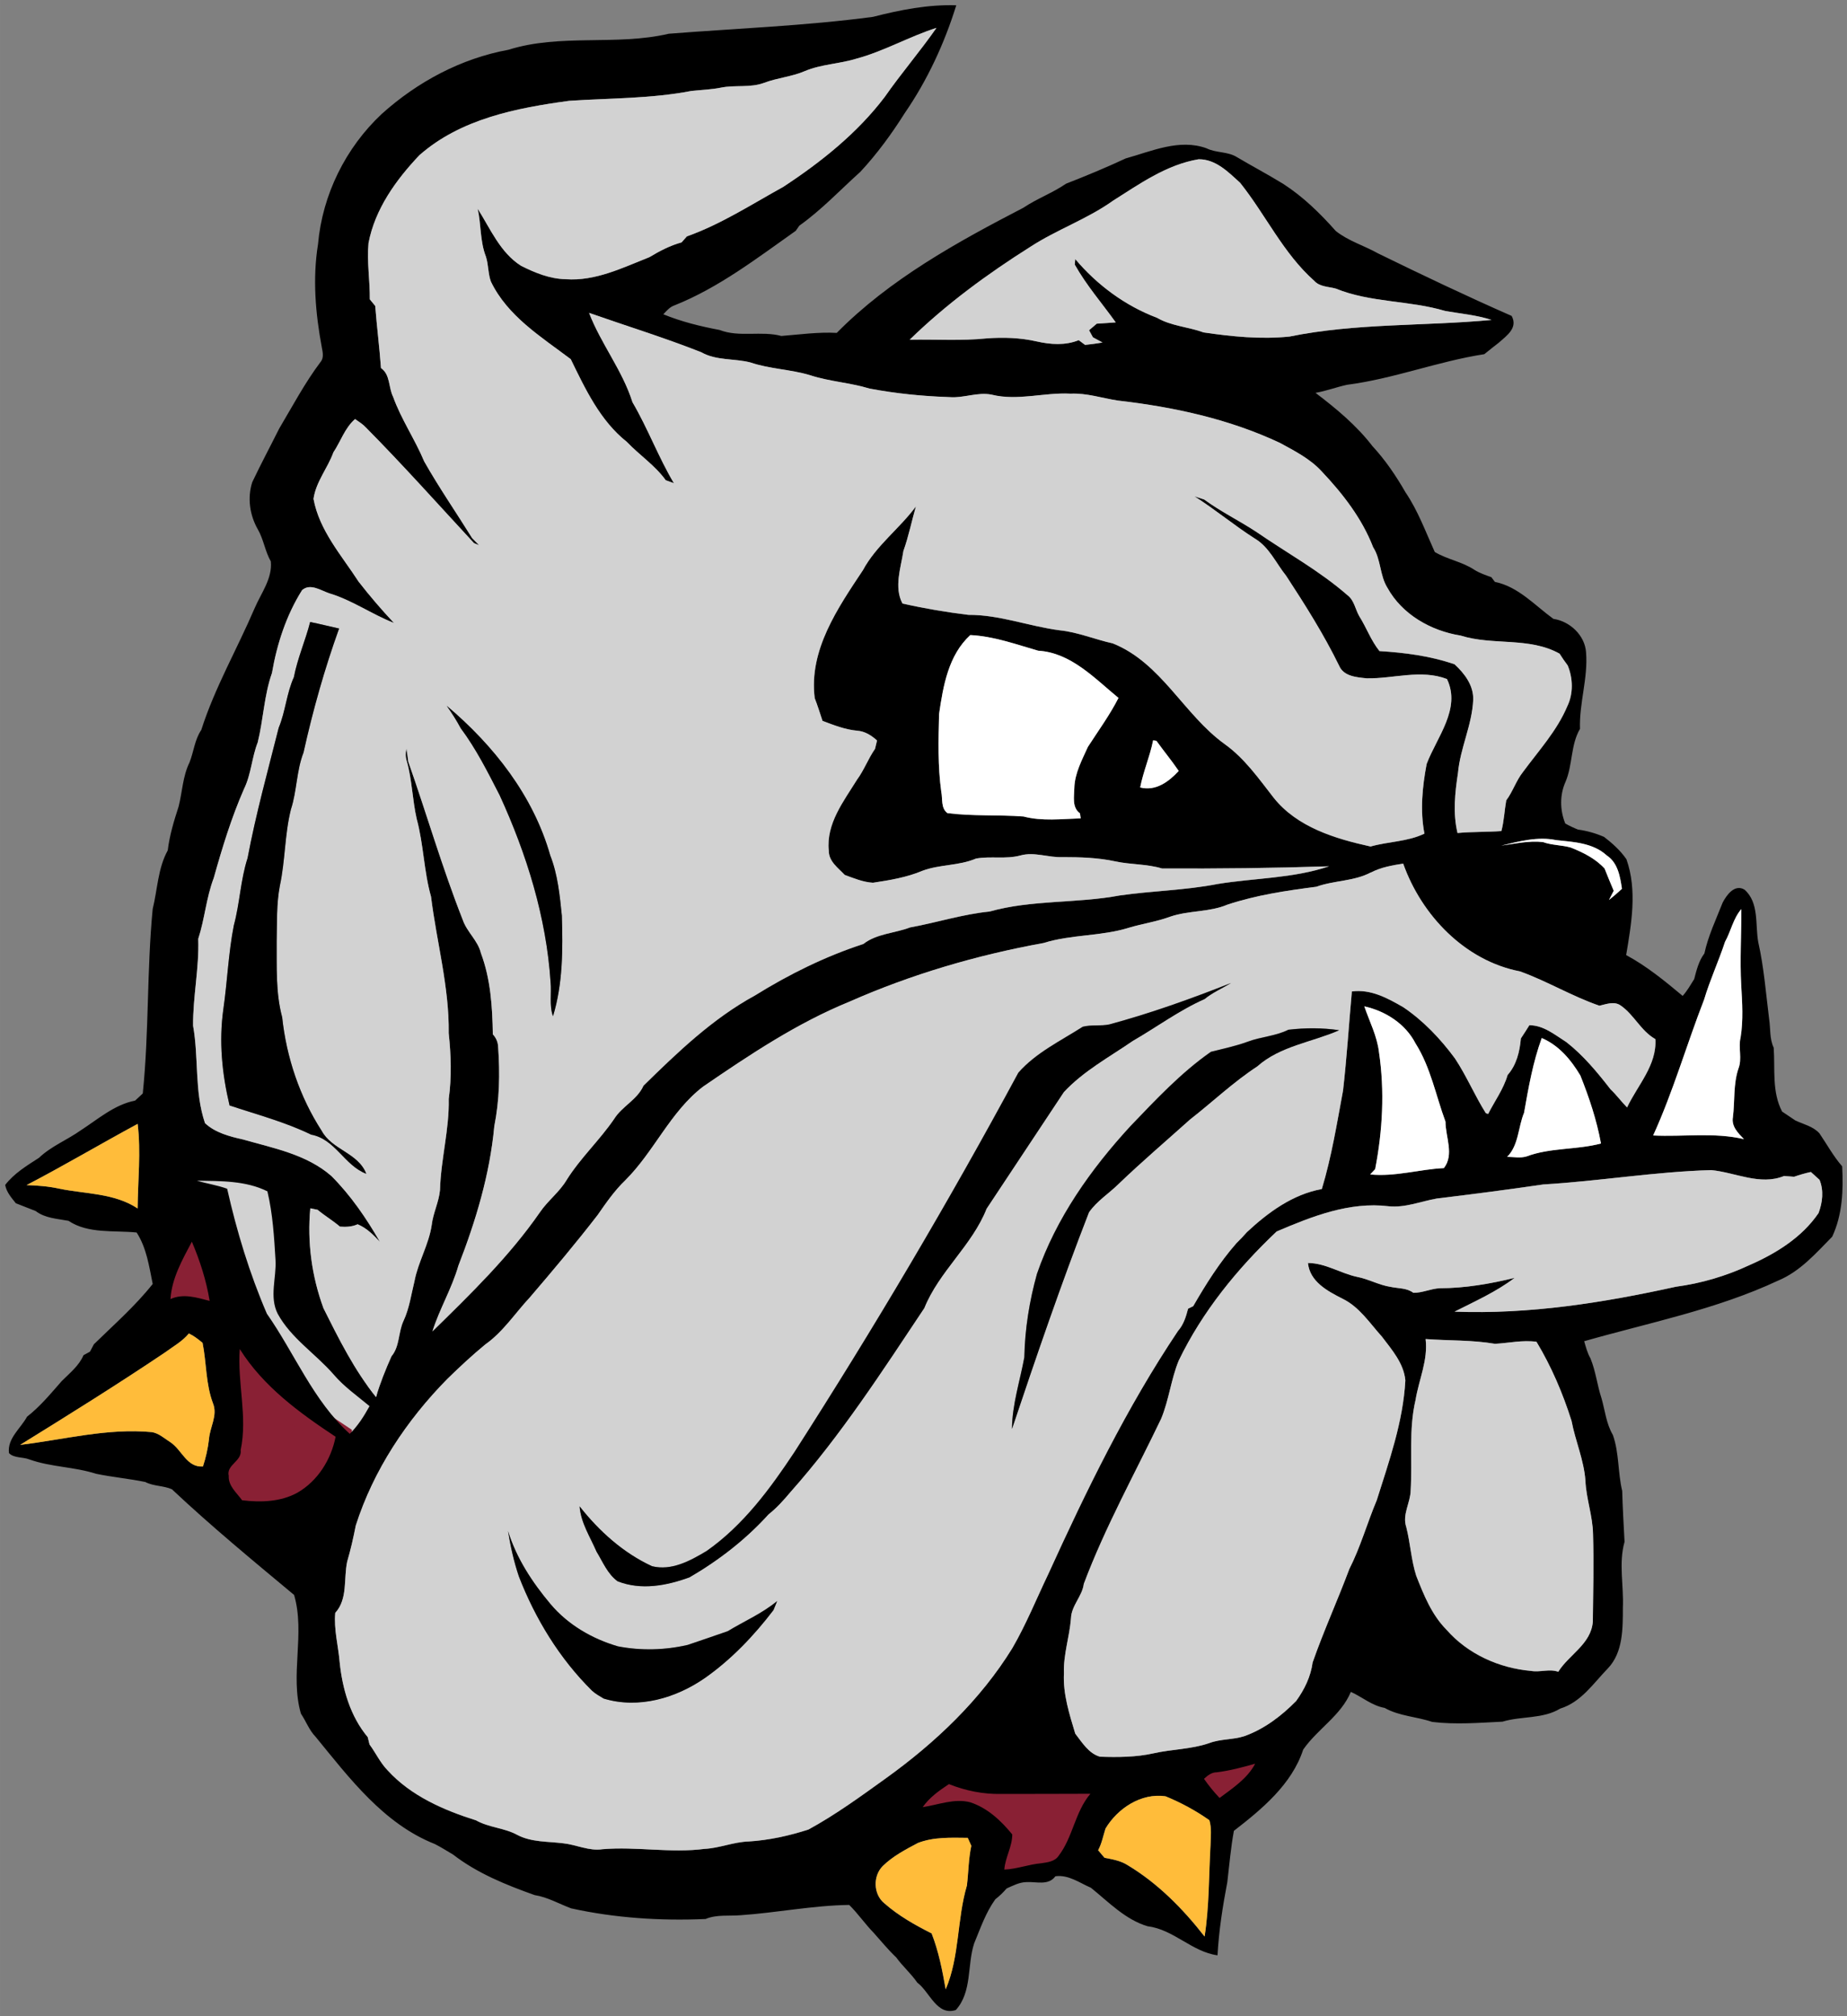 <?xml version="1.0" encoding="UTF-8" standalone="no"?>
<svg
   xmlns:dc="http://purl.org/dc/elements/1.1/"
   xmlns:cc="http://creativecommons.org/ns#"
   xmlns:rdf="http://www.w3.org/1999/02/22-rdf-syntax-ns#"
   xmlns:svg="http://www.w3.org/2000/svg"
   xmlns="http://www.w3.org/2000/svg"
   xmlns:sodipodi="http://sodipodi.sourceforge.net/DTD/sodipodi-0.dtd"
   xmlns:inkscape="http://www.inkscape.org/namespaces/inkscape"
   width="78.763"
   height="85.982"
   viewBox="0 0 63.01 68.786"
   version="1.1"
   id="svg2"
   inkscape:version="0.48.1 "
   sodipodi:docname="Minnesota_Duluth_Bulldogs.svg">
  <rect x="0" y="0" width="63.01" height="68.786" fill="#808080" stroke="none"/>
  <defs
     id="defs58" />
  <sodipodi:namedview
     pagecolor="#ffffff"
     bordercolor="#666666"
     borderopacity="1"
     objecttolerance="10"
     gridtolerance="10"
     guidetolerance="10"
     inkscape:pageopacity="0"
     inkscape:pageshadow="2"
     inkscape:window-width="1680"
     inkscape:window-height="994"
     id="namedview56"
     showgrid="false"
     fit-margin-top="0"
     fit-margin-left="0"
     fit-margin-right="0"
     fit-margin-bottom="0"
     inkscape:zoom="6.3899506"
     inkscape:cx="39.381298"
     inkscape:cy="42.991096"
     inkscape:window-x="-4"
     inkscape:window-y="-4"
     inkscape:window-maximized="1"
     inkscape:current-layer="svg2" />
  <path
     style="fill:#d2d2d2;stroke:#d2d2d2;stroke-opacity:1;fill-opacity:1"
     inkscape:connector-curvature="0"
     d="m 6.718,40.282 c 0.809,0.015 1.662,-0.004 2.405,0.364 0.182,0.769 0.23,1.56 0.277,2.346 0.034,0.608 -0.217,1.253 0.074,1.831 0.458,0.84 1.295,1.364 1.911,2.074 0.356,0.417 0.806,0.73 1.223,1.078 -0.186,0.339 -0.396,0.671 -0.674,0.945 C 10.685,47.792 10.056,46.18 9.105,44.822 8.514,43.45 8.077,42.013 7.75,40.557 7.414,40.435 7.059,40.385 6.718,40.282 z"
     id="path36" />
  <path
     style="fill:#892034;stroke:#892034;stroke-opacity:1"
     inkscape:connector-curvature="0"
     d="m 6.546,42.364 c 0.276,0.65 0.493,1.322 0.607,2.021 -0.438,-0.115 -0.899,-0.265 -1.337,-0.062 0.046,-0.714 0.404,-1.34 0.73,-1.958 z"
     id="path38" />
  <path
     style="fill:#892034;stroke:#892034;stroke-opacity:1"
     inkscape:connector-curvature="0"
     d="m 8.182,46.024 c 0.796,1.273 2.037,2.179 3.27,2.994 -0.154,0.778 -0.609,1.51 -1.304,1.909 C 9.576,51.243 8.896,51.263 8.262,51.185 8.08,50.93 7.787,50.697 7.806,50.353 7.716,49.971 8.264,49.856 8.213,49.472 8.454,48.328 8.094,47.177 8.182,46.024 z"
     id="path44" />
  <path
     style="fill:#892034;stroke:#892034;stroke-opacity:1"
     inkscape:connector-curvature="0"
     d="m 41.514,60.466 c 0.446,-0.055 0.879,-0.171 1.309,-0.293 -0.27,0.512 -0.766,0.831 -1.214,1.169 -0.195,-0.203 -0.371,-0.423 -0.532,-0.653 0.124,-0.115 0.257,-0.225 0.437,-0.223 z"
     id="path48" />
  <path
     style="fill:#892034;stroke:#892034;stroke-opacity:1"
     inkscape:connector-curvature="0"
     d="m 31.482,61.655 c 0.231,-0.332 0.563,-0.565 0.895,-0.785 0.564,0.226 1.168,0.348 1.777,0.336 1.016,-0.004 2.033,0 3.049,-0.006 -0.529,0.623 -0.595,1.481 -1.088,2.122 -0.129,0.19 -0.378,0.218 -0.585,0.248 -0.428,0.036 -0.834,0.198 -1.264,0.216 0.03,-0.414 0.271,-0.78 0.271,-1.199 -0.383,-0.471 -0.846,-0.905 -1.434,-1.097 -0.543,-0.141 -1.087,0.086 -1.62,0.166 z"
     id="path50" />
  <path
     style="fill:#000000"
     inkscape:connector-curvature="0"
     d="M 29.783,0.575 C 30.709,0.337 31.663,0.15 32.623,0.18 32.218,1.484 31.637,2.739 30.862,3.864 c -0.444,0.705 -0.941,1.384 -1.509,1.996 -0.688,0.619 -1.329,1.303 -2.085,1.84 -0.03,0.044 -0.091,0.131 -0.121,0.175 -1.323,0.934 -2.627,1.942 -4.145,2.547 -0.157,0.054 -0.263,0.185 -0.373,0.301 0.619,0.253 1.264,0.412 1.919,0.535 0.675,0.262 1.418,0.021 2.108,0.205 0.628,-0.05 1.256,-0.139 1.889,-0.105 1.81,-1.833 4.101,-3.095 6.369,-4.271 0.462,-0.311 0.996,-0.504 1.455,-0.82 0.685,-0.267 1.364,-0.549 2.033,-0.861 0.887,-0.247 1.831,-0.681 2.757,-0.347 0.326,0.163 0.72,0.105 1.035,0.3 0.523,0.31 1.061,0.594 1.579,0.912 0.681,0.438 1.262,1.007 1.797,1.61 0.428,0.342 0.966,0.497 1.439,0.763 1.509,0.738 3.025,1.46 4.561,2.135 0.221,0.408 -0.166,0.67 -0.431,0.907 -0.168,0.131 -0.337,0.263 -0.502,0.398 -1.585,0.245 -3.091,0.839 -4.685,1.045 -0.361,0.079 -0.709,0.211 -1.073,0.275 0.706,0.535 1.4,1.112 1.942,1.817 0.441,0.477 0.807,1.017 1.129,1.579 0.424,0.624 0.686,1.347 0.997,2.033 0.427,0.256 0.937,0.331 1.352,0.609 0.178,0.112 0.381,0.18 0.579,0.251 0.03,0.04 0.089,0.12 0.119,0.16 0.797,0.16 1.37,0.807 1.997,1.262 0.56,0.081 1.075,0.56 1.114,1.141 0.072,0.88 -0.237,1.733 -0.207,2.613 -0.321,0.543 -0.246,1.227 -0.493,1.805 -0.202,0.448 -0.193,0.971 -0.009,1.423 0.139,0.079 0.283,0.147 0.434,0.207 0.307,0.042 0.607,0.127 0.891,0.251 0.286,0.221 0.553,0.461 0.761,0.76 0.374,1.055 0.171,2.198 -0.009,3.271 0.7,0.376 1.32,0.885 1.928,1.393 0.155,-0.173 0.27,-0.377 0.393,-0.573 0.08,-0.305 0.155,-0.62 0.348,-0.875 0.13,-0.604 0.398,-1.161 0.622,-1.733 0.136,-0.265 0.417,-0.65 0.751,-0.441 0.504,0.452 0.354,1.197 0.466,1.795 0.193,0.859 0.26,1.738 0.369,2.611 0.051,0.326 0.011,0.676 0.156,0.982 0.052,0.729 -0.066,1.506 0.287,2.18 0.152,0.1 0.302,0.203 0.454,0.305 0.278,0.13 0.605,0.2 0.819,0.437 0.257,0.376 0.474,0.78 0.776,1.126 0.044,0.812 0.011,1.649 -0.339,2.4 -0.558,0.567 -1.093,1.186 -1.845,1.499 -2.104,0.985 -4.398,1.435 -6.617,2.068 0.057,0.197 0.109,0.402 0.213,0.583 0.182,0.439 0.23,0.917 0.379,1.367 0.12,0.417 0.161,0.869 0.387,1.248 0.217,0.614 0.166,1.279 0.318,1.909 0.016,0.579 0.049,1.157 0.08,1.736 -0.205,0.735 -0.025,1.491 -0.057,2.241 -0.002,0.706 0.011,1.529 -0.51,2.077 -0.495,0.509 -0.912,1.153 -1.627,1.373 -0.595,0.361 -1.327,0.251 -1.968,0.446 -0.799,0.039 -1.604,0.106 -2.401,0.009 -0.534,-0.183 -1.122,-0.195 -1.622,-0.478 -0.433,-0.077 -0.763,-0.371 -1.152,-0.547 -0.338,0.812 -1.138,1.265 -1.626,1.969 -0.388,1.188 -1.408,2.031 -2.364,2.772 -0.107,0.579 -0.155,1.167 -0.225,1.752 -0.158,0.825 -0.288,1.657 -0.334,2.495 -0.875,-0.12 -1.5,-0.884 -2.381,-0.99 -0.763,-0.225 -1.332,-0.827 -1.937,-1.314 -0.389,-0.168 -0.764,-0.453 -1.212,-0.393 -0.245,0.331 -0.656,0.176 -1.001,0.2 -0.237,0.007 -0.451,0.122 -0.663,0.216 -0.117,0.135 -0.245,0.261 -0.386,0.369 -0.332,0.462 -0.509,0.992 -0.724,1.51 -0.241,0.746 -0.064,1.646 -0.623,2.268 -0.648,0.213 -0.89,-0.618 -1.315,-0.934 -0.213,-0.31 -0.5,-0.558 -0.72,-0.861 -0.276,-0.262 -0.517,-0.558 -0.769,-0.84 -0.295,-0.302 -0.533,-0.654 -0.834,-0.95 -1.241,0.017 -2.466,0.266 -3.702,0.351 -0.399,0.034 -0.82,-0.031 -1.198,0.129 -1.534,0.067 -3.085,-0.032 -4.586,-0.363 -0.416,-0.155 -0.802,-0.383 -1.247,-0.453 -0.973,-0.347 -1.954,-0.743 -2.778,-1.38 -0.207,-0.124 -0.411,-0.252 -0.624,-0.361 C 13.088,62.224 11.922,60.668 10.77,59.261 10.547,59.033 10.441,58.727 10.265,58.466 9.884,57.141 10.418,55.742 10.033,54.417 8.624,53.242 7.202,52.07 5.864,50.811 5.576,50.684 5.238,50.711 4.955,50.563 4.399,50.449 3.833,50.398 3.277,50.283 2.537,50.044 1.741,50.056 1.006,49.795 0.783,49.704 0.477,49.755 0.306,49.578 0.242,49.079 0.704,48.737 0.922,48.336 1.373,47.984 1.734,47.543 2.109,47.116 c 0.272,-0.27 0.584,-0.517 0.74,-0.879 0.055,-0.03 0.166,-0.091 0.221,-0.121 0.034,-0.062 0.1,-0.188 0.132,-0.251 C 3.886,45.196 4.614,44.558 5.209,43.807 5.087,43.206 5.001,42.578 4.661,42.051 3.891,41.973 3.004,42.101 2.338,41.653 1.954,41.579 1.54,41.567 1.218,41.319 0.992,41.23 0.766,41.143 0.54,41.053 0.388,40.863 0.222,40.675 0.176,40.429 c 0.307,-0.399 0.739,-0.658 1.153,-0.926 0.417,-0.397 0.96,-0.608 1.424,-0.937 0.592,-0.382 1.144,-0.875 1.857,-1.016 0.085,-0.081 0.172,-0.162 0.26,-0.242 0.215,-2.092 0.137,-4.2 0.338,-6.293 0.165,-0.668 0.176,-1.388 0.514,-2.001 0.062,-0.512 0.212,-1.008 0.371,-1.496 0.127,-0.5 0.14,-1.037 0.372,-1.505 0.145,-0.366 0.176,-0.778 0.401,-1.108 C 7.327,23.461 8.092,22.14 8.687,20.75 8.907,20.235 9.297,19.74 9.239,19.154 9.042,18.812 8.994,18.405 8.796,18.062 8.52,17.58 8.433,16.985 8.605,16.452 c 0.292,-0.617 0.614,-1.218 0.92,-1.83 0.453,-0.763 0.871,-1.553 1.404,-2.264 0.127,-0.144 0.082,-0.336 0.05,-0.503 -0.218,-1.161 -0.319,-2.353 -0.13,-3.524 0.149,-1.685 0.939,-3.287 2.173,-4.443 C 14.239,2.792 15.731,1.994 17.346,1.698 19.122,1.14 21.018,1.571 22.815,1.151 25.136,0.969 27.471,0.883 29.783,0.575 M 29.232,1.997 C 28.648,2.181 28.019,2.188 27.452,2.428 c -0.443,0.191 -0.932,0.227 -1.383,0.398 -0.471,0.177 -0.983,0.067 -1.468,0.163 -0.336,0.067 -0.679,0.077 -1.018,0.115 -1.372,0.263 -2.774,0.243 -4.163,0.336 -1.801,0.243 -3.704,0.614 -5.113,1.856 -0.799,0.844 -1.511,1.832 -1.735,2.995 -0.06,0.64 0.05,1.28 0.044,1.922 0.046,0.056 0.139,0.17 0.185,0.226 0.054,0.708 0.145,1.41 0.196,2.118 0.323,0.226 0.252,0.659 0.413,0.98 0.277,0.771 0.746,1.451 1.061,2.206 0.507,0.896 1.095,1.745 1.636,2.618 0.059,0.06 0.177,0.18 0.236,0.24 -0.042,-0.017 -0.13,-0.054 -0.173,-0.071 -1.219,-1.317 -2.417,-2.661 -3.68,-3.937 -0.109,-0.119 -0.246,-0.205 -0.377,-0.295 -0.352,0.305 -0.488,0.759 -0.74,1.136 -0.196,0.543 -0.594,1 -0.678,1.586 0.198,1.081 0.956,1.926 1.536,2.822 0.381,0.489 0.784,0.96 1.208,1.412 C 12.684,20.958 12.014,20.477 11.235,20.243 10.947,20.148 10.586,19.889 10.305,20.134 9.766,20.99 9.448,21.969 9.277,22.963 9.008,23.727 8.985,24.547 8.792,25.329 8.589,25.843 8.571,26.411 8.326,26.912 7.894,27.895 7.581,28.923 7.292,29.955 7.036,30.626 6.984,31.352 6.762,32.032 c 0.035,0.992 -0.183,1.973 -0.176,2.963 0.198,1.101 0.041,2.251 0.407,3.325 0.349,0.328 0.842,0.456 1.302,0.558 1.046,0.3 2.17,0.509 3.013,1.248 0.659,0.661 1.191,1.44 1.654,2.246 -0.222,-0.237 -0.454,-0.473 -0.76,-0.599 -0.191,0.087 -0.398,0.096 -0.604,0.08 -0.242,-0.208 -0.518,-0.371 -0.763,-0.575 -0.062,-0.012 -0.186,-0.037 -0.248,-0.05 -0.109,1.153 0.051,2.324 0.449,3.408 0.524,1.048 1.055,2.114 1.793,3.03 0.139,-0.475 0.327,-0.94 0.528,-1.39 0.286,-0.341 0.228,-0.817 0.409,-1.206 0.201,-0.429 0.263,-0.905 0.376,-1.36 0.126,-0.66 0.489,-1.247 0.587,-1.913 0.049,-0.411 0.246,-0.786 0.283,-1.197 0.029,-1.042 0.319,-2.059 0.298,-3.105 0.102,-0.746 0.079,-1.495 -0.001,-2.241 0.02,-1.577 -0.411,-3.104 -0.603,-4.659 -0.246,-0.87 -0.253,-1.783 -0.489,-2.653 -0.149,-0.653 -0.157,-1.329 -0.339,-1.974 -0.045,-0.137 -0.046,-0.283 -0.011,-0.421 0.024,0.145 0.044,0.291 0.061,0.437 0.631,1.795 1.161,3.63 1.86,5.401 0.142,0.417 0.517,0.705 0.62,1.137 0.331,0.881 0.392,1.836 0.406,2.769 0.117,0.126 0.178,0.275 0.182,0.446 0.064,0.897 0.045,1.807 -0.132,2.691 -0.151,1.641 -0.631,3.232 -1.226,4.76 -0.222,0.775 -0.644,1.475 -0.885,2.24 1.303,-1.277 2.623,-2.558 3.667,-4.065 0.271,-0.399 0.67,-0.691 0.916,-1.109 0.469,-0.748 1.124,-1.353 1.62,-2.08 0.271,-0.432 0.785,-0.65 0.997,-1.129 1.162,-1.141 2.358,-2.29 3.798,-3.076 1.163,-0.723 2.4,-1.335 3.703,-1.76 0.454,-0.356 1.068,-0.364 1.595,-0.565 0.907,-0.163 1.791,-0.451 2.711,-0.542 1.444,-0.407 2.968,-0.272 4.437,-0.548 1.108,-0.16 2.235,-0.175 3.337,-0.391 1.268,-0.207 2.578,-0.19 3.809,-0.604 -1.899,0.061 -3.8,0.084 -5.7,0.074 -0.522,-0.157 -1.071,-0.129 -1.6,-0.243 -0.588,-0.126 -1.191,-0.144 -1.79,-0.144 -0.482,0.021 -0.96,-0.19 -1.44,-0.057 -0.495,0.135 -1.015,0.016 -1.515,0.106 -0.582,0.25 -1.234,0.195 -1.825,0.416 -0.537,0.227 -1.118,0.323 -1.691,0.409 -0.336,-0.02 -0.651,-0.152 -0.963,-0.267 -0.226,-0.241 -0.547,-0.459 -0.544,-0.829 -0.094,-0.92 0.508,-1.684 0.963,-2.42 0.242,-0.328 0.381,-0.718 0.614,-1.051 0.018,-0.072 0.051,-0.216 0.069,-0.287 -0.19,-0.171 -0.411,-0.313 -0.671,-0.333 -0.416,-0.036 -0.802,-0.19 -1.189,-0.336 -0.086,-0.26 -0.167,-0.522 -0.266,-0.776 -0.206,-1.637 0.785,-3.07 1.645,-4.366 0.453,-0.841 1.247,-1.417 1.807,-2.174 -0.145,0.505 -0.248,1.023 -0.426,1.52 -0.089,0.583 -0.327,1.236 -0.032,1.792 0.741,0.167 1.494,0.295 2.249,0.387 1.065,-0.007 2.07,0.392 3.118,0.527 0.62,0.064 1.201,0.312 1.807,0.446 1.655,0.661 2.421,2.429 3.818,3.436 0.679,0.485 1.162,1.177 1.669,1.827 0.801,1.01 2.099,1.402 3.308,1.667 0.608,-0.172 1.259,-0.162 1.838,-0.439 -0.153,-0.787 -0.072,-1.596 0.075,-2.376 0.344,-0.916 1.183,-1.883 0.693,-2.899 -0.885,-0.339 -1.827,-0.006 -2.736,-0.024 -0.342,-0.035 -0.785,-0.064 -0.941,-0.427 -0.522,-1.068 -1.159,-2.077 -1.808,-3.07 -0.347,-0.431 -0.579,-0.983 -1.072,-1.273 -0.706,-0.451 -1.349,-0.991 -2.057,-1.439 0.11,0.036 0.222,0.072 0.333,0.109 0.567,0.416 1.204,0.724 1.791,1.112 1.036,0.714 2.149,1.323 3.099,2.154 0.23,0.175 0.263,0.478 0.399,0.714 0.246,0.388 0.399,0.829 0.69,1.191 0.867,0.054 1.736,0.165 2.562,0.451 0.344,0.318 0.658,0.726 0.636,1.223 -0.04,0.852 -0.443,1.637 -0.519,2.485 -0.104,0.676 -0.177,1.374 -0.016,2.048 0.497,-0.047 0.998,-0.029 1.496,-0.066 0.092,-0.343 0.104,-0.699 0.166,-1.047 0.226,-0.303 0.337,-0.675 0.573,-0.971 0.532,-0.724 1.156,-1.4 1.509,-2.238 0.211,-0.433 0.197,-0.955 0.015,-1.395 -0.1,-0.13 -0.191,-0.265 -0.277,-0.401 -1.037,-0.578 -2.271,-0.27 -3.375,-0.617 -1.013,-0.162 -1.998,-0.719 -2.501,-1.636 -0.262,-0.423 -0.215,-0.958 -0.484,-1.378 -0.381,-0.985 -1.04,-1.831 -1.758,-2.591 -0.393,-0.428 -0.917,-0.694 -1.419,-0.968 -1.738,-0.819 -3.635,-1.229 -5.536,-1.446 -0.535,-0.082 -1.061,-0.26 -1.61,-0.235 -0.899,-0.049 -1.803,0.255 -2.693,0.034 -0.479,-0.097 -0.952,0.122 -1.434,0.084 -0.914,-0.03 -1.83,-0.121 -2.728,-0.291 -0.665,-0.202 -1.368,-0.24 -2.029,-0.456 -0.668,-0.202 -1.378,-0.211 -2.039,-0.436 -0.552,-0.142 -1.163,-0.057 -1.674,-0.348 -1.258,-0.497 -2.551,-0.895 -3.829,-1.343 0.406,1.055 1.139,1.962 1.481,3.048 0.524,0.895 0.885,1.873 1.413,2.763 -0.094,-0.034 -0.186,-0.069 -0.278,-0.102 -0.364,-0.505 -0.9,-0.859 -1.328,-1.308 -0.912,-0.725 -1.415,-1.801 -1.913,-2.822 -1.007,-0.761 -2.157,-1.466 -2.724,-2.647 -0.101,-0.275 -0.08,-0.577 -0.171,-0.854 -0.203,-0.522 -0.16,-1.092 -0.28,-1.632 0.433,0.684 0.77,1.498 1.479,1.947 0.474,0.238 0.986,0.448 1.525,0.457 C 20.308,9.6 21.242,9.133 22.156,8.773 22.501,8.564 22.859,8.377 23.251,8.27 23.296,8.219 23.386,8.116 23.432,8.065 24.597,7.652 25.647,6.968 26.727,6.372 28.014,5.525 29.243,4.545 30.18,3.31 30.742,2.504 31.386,1.758 31.947,0.951 31.021,1.246 30.172,1.741 29.232,1.997 m 8.716,4.865 c -0.876,0.619 -1.898,0.973 -2.796,1.556 -1.466,0.926 -2.877,1.961 -4.12,3.172 0.874,-0.017 1.75,0.044 2.621,-0.045 0.573,-0.044 1.154,-0.025 1.716,0.104 0.47,0.107 0.975,0.142 1.43,-0.044 0.055,0.041 0.162,0.121 0.217,0.162 0.197,-0.022 0.397,-0.046 0.594,-0.082 -0.082,-0.044 -0.245,-0.134 -0.327,-0.178 -0.033,-0.06 -0.099,-0.181 -0.131,-0.241 0.086,-0.075 0.175,-0.149 0.262,-0.223 0.216,-0.012 0.431,-0.026 0.648,-0.044 -0.469,-0.655 -1.002,-1.265 -1.398,-1.972 0.005,-0.046 0.014,-0.14 0.018,-0.187 0.746,0.882 1.704,1.592 2.787,2.001 0.488,0.285 1.067,0.308 1.59,0.5 0.967,0.142 1.957,0.242 2.933,0.141 2.269,-0.463 4.598,-0.352 6.893,-0.567 C 50.371,10.748 49.833,10.704 49.305,10.611 48.083,10.244 46.759,10.332 45.568,9.846 45.316,9.776 45.022,9.79 44.833,9.58 43.777,8.643 43.178,7.329 42.307,6.238 41.905,5.872 41.475,5.428 40.89,5.434 39.792,5.618 38.869,6.281 37.948,6.862 m -4.845,14.805 c -0.751,0.686 -0.927,1.737 -1.067,2.696 -0.021,0.882 -0.047,1.772 0.075,2.65 0.051,0.246 -0.02,0.558 0.21,0.73 0.86,0.11 1.731,0.051 2.595,0.115 0.633,0.167 1.304,0.084 1.952,0.064 -0.006,-0.044 -0.019,-0.13 -0.025,-0.172 -0.281,-0.203 -0.196,-0.575 -0.192,-0.871 0.016,-0.5 0.262,-0.95 0.463,-1.397 0.356,-0.55 0.746,-1.085 1.043,-1.669 -0.814,-0.668 -1.624,-1.545 -2.739,-1.611 -0.759,-0.218 -1.518,-0.495 -2.314,-0.534 m 6.234,3.592 c -0.107,0.548 -0.336,1.061 -0.441,1.607 0.53,0.136 0.977,-0.197 1.315,-0.564 -0.24,-0.352 -0.51,-0.679 -0.759,-1.025 -0.029,-0.004 -0.087,-0.014 -0.116,-0.019 m 11.88,3.592 c 0.471,-0.064 0.941,-0.175 1.42,-0.121 0.306,0.111 0.638,0.099 0.95,0.187 0.424,0.17 0.839,0.374 1.153,0.716 0.102,0.253 0.203,0.508 0.312,0.759 -0.055,0.105 -0.11,0.208 -0.163,0.315 0.154,-0.121 0.3,-0.25 0.444,-0.382 -0.062,-0.416 -0.139,-0.889 -0.519,-1.139 -0.468,-0.429 -1.128,-0.459 -1.726,-0.523 -0.628,-0.13 -1.262,0.042 -1.871,0.188 m -4.448,0.917 c -0.578,0.307 -1.254,0.27 -1.862,0.489 -1.022,0.132 -2.046,0.283 -3.029,0.609 -0.62,0.263 -1.319,0.193 -1.953,0.411 -0.457,0.17 -0.941,0.237 -1.408,0.377 -0.947,0.297 -1.966,0.225 -2.913,0.522 -2.276,0.413 -4.509,1.067 -6.627,2.003 -1.788,0.73 -3.402,1.81 -4.99,2.897 -1.119,0.856 -1.67,2.219 -2.658,3.199 -0.364,0.351 -0.653,0.769 -0.94,1.182 -0.741,0.961 -1.524,1.889 -2.313,2.811 -0.502,0.538 -0.911,1.176 -1.52,1.605 -0.452,0.372 -0.88,0.771 -1.299,1.181 -1.388,1.412 -2.515,3.108 -3.119,4.998 -0.081,0.412 -0.173,0.822 -0.292,1.226 -0.126,0.582 0.026,1.279 -0.408,1.753 -0.052,0.567 0.104,1.118 0.15,1.677 0.094,0.914 0.361,1.847 0.958,2.562 0.015,0.062 0.045,0.187 0.061,0.25 0.215,0.291 0.366,0.627 0.623,0.889 0.794,0.869 1.911,1.354 3.013,1.701 0.438,0.248 0.966,0.253 1.407,0.497 0.483,0.252 1.04,0.218 1.565,0.285 0.451,0.047 0.877,0.272 1.34,0.202 1.161,-0.097 2.323,0.139 3.482,-0.011 0.509,-0.026 0.99,-0.236 1.501,-0.253 0.698,-0.042 1.379,-0.193 2.042,-0.407 0.93,-0.507 1.787,-1.134 2.646,-1.751 1.681,-1.209 3.219,-2.666 4.311,-4.438 0.47,-0.81 0.82,-1.677 1.223,-2.52 1.3,-2.855 2.677,-5.69 4.429,-8.303 0.19,-0.213 0.273,-0.487 0.343,-0.758 0.044,-0.021 0.131,-0.065 0.175,-0.086 0.434,-0.753 0.899,-1.493 1.474,-2.148 0.125,-0.121 0.245,-0.247 0.358,-0.378 0.726,-0.676 1.559,-1.288 2.556,-1.471 0.333,-1.101 0.514,-2.233 0.724,-3.361 0.129,-1.124 0.198,-2.254 0.301,-3.381 0.645,-0.084 1.218,0.228 1.755,0.539 0.69,0.467 1.268,1.078 1.761,1.746 0.397,0.598 0.673,1.263 1.055,1.87 l 0.079,0.024 c 0.223,-0.443 0.523,-0.845 0.663,-1.327 0.306,-0.348 0.412,-0.796 0.453,-1.248 0.099,-0.149 0.195,-0.3 0.29,-0.451 0.487,0.001 0.871,0.329 1.263,0.577 0.582,0.454 1.056,1.03 1.506,1.61 0.203,0.191 0.367,0.419 0.564,0.618 0.358,-0.76 1.02,-1.44 0.965,-2.331 -0.49,-0.275 -0.723,-0.826 -1.177,-1.142 -0.221,-0.162 -0.497,-0.051 -0.731,0.003 -0.93,-0.318 -1.782,-0.837 -2.709,-1.171 -1.878,-0.361 -3.361,-1.913 -3.986,-3.677 -0.377,0.057 -0.759,0.126 -1.099,0.303 m 12.078,2.366 c -0.218,0.664 -0.513,1.298 -0.713,1.969 -0.597,1.534 -1.055,3.135 -1.738,4.636 1.031,0.052 2.083,-0.115 3.099,0.126 -0.198,-0.203 -0.436,-0.436 -0.378,-0.75 0.069,-0.552 0.009,-1.122 0.187,-1.655 0.136,-0.343 -0.011,-0.714 0.075,-1.066 0.095,-0.588 0.056,-1.186 0.021,-1.777 -0.049,-0.867 0.007,-1.735 0.004,-2.602 -0.278,0.321 -0.353,0.754 -0.557,1.118 M 46.543,34.335 c 0.176,0.515 0.436,1.011 0.5,1.558 0.198,1.328 0.125,2.683 -0.13,3.997 -0.042,0.045 -0.127,0.135 -0.17,0.18 0.849,0.086 1.674,-0.175 2.515,-0.216 0.359,-0.461 0.055,-1.06 0.055,-1.584 -0.331,-0.892 -0.507,-1.856 -1.023,-2.672 -0.344,-0.668 -1.026,-1.104 -1.747,-1.263 m 5.451,3.624 c -0.207,0.494 -0.182,1.114 -0.579,1.51 0.218,0.001 0.444,0.051 0.66,-0.014 0.814,-0.305 1.705,-0.22 2.541,-0.441 -0.146,-0.8 -0.402,-1.565 -0.703,-2.319 -0.319,-0.538 -0.729,-1.027 -1.318,-1.28 -0.3,0.824 -0.451,1.684 -0.602,2.543 M 0.906,40.434 c 0.372,0.012 0.745,0.04 1.109,0.12 0.901,0.186 1.885,0.15 2.679,0.676 0.009,-0.961 0.117,-1.927 0.001,-2.885 -1.268,0.685 -2.51,1.423 -3.79,2.089 m 51.728,-0.021 c -1.204,0.176 -2.41,0.332 -3.618,0.478 -0.545,0.096 -1.077,0.322 -1.644,0.263 -1.332,-0.162 -2.617,0.348 -3.818,0.861 -1.342,1.268 -2.538,2.736 -3.342,4.407 -0.263,0.641 -0.332,1.348 -0.602,1.989 -0.895,1.868 -1.906,3.687 -2.635,5.626 -0.055,0.431 -0.424,0.739 -0.438,1.179 -0.049,0.629 -0.263,1.236 -0.24,1.872 -0.036,0.708 0.185,1.39 0.386,2.06 0.233,0.301 0.458,0.678 0.844,0.787 0.61,0.02 1.232,0.017 1.831,-0.117 0.627,-0.141 1.283,-0.136 1.895,-0.347 0.382,-0.146 0.804,-0.111 1.192,-0.235 0.684,-0.243 1.269,-0.689 1.775,-1.203 0.283,-0.393 0.497,-0.831 0.562,-1.315 0.377,-1.077 0.851,-2.117 1.251,-3.185 0.383,-0.754 0.61,-1.574 0.937,-2.351 0.421,-1.337 0.899,-2.673 0.975,-4.087 -0.054,-0.584 -0.462,-1.046 -0.801,-1.494 -0.414,-0.459 -0.768,-1.013 -1.342,-1.292 -0.509,-0.258 -1.118,-0.582 -1.179,-1.219 0.598,0.003 1.107,0.352 1.677,0.474 0.394,0.074 0.749,0.283 1.148,0.342 0.26,0.055 0.547,0.032 0.77,0.201 0.31,0.005 0.593,-0.141 0.9,-0.156 0.862,-0.001 1.72,-0.15 2.556,-0.354 -0.629,0.477 -1.352,0.799 -2.05,1.153 2.546,0.097 5.073,-0.303 7.551,-0.85 0.864,-0.115 1.711,-0.364 2.501,-0.734 0.912,-0.399 1.795,-0.942 2.366,-1.78 0.136,-0.367 0.182,-0.761 0.034,-1.133 -0.1,-0.089 -0.198,-0.178 -0.296,-0.268 -0.195,0.041 -0.387,0.099 -0.575,0.163 -0.085,-0.007 -0.253,-0.021 -0.338,-0.027 -0.816,0.337 -1.664,-0.122 -2.486,-0.2 -1.922,0.054 -3.825,0.378 -5.745,0.49 M 6.717,40.282 c 0.341,0.104 0.696,0.154 1.032,0.276 0.327,1.455 0.764,2.893 1.355,4.264 0.951,1.358 1.58,2.97 2.828,4.098 0.278,-0.273 0.488,-0.605 0.674,-0.945 C 12.19,47.627 11.739,47.314 11.384,46.897 10.768,46.187 9.931,45.663 9.473,44.823 9.182,44.245 9.433,43.6 9.399,42.992 9.352,42.206 9.305,41.415 9.122,40.646 8.38,40.278 7.526,40.297 6.717,40.282 m -0.172,2.083 c -0.326,0.618 -0.684,1.244 -0.73,1.958 0.438,-0.202 0.899,-0.052 1.337,0.062 C 7.038,43.686 6.821,43.015 6.545,42.364 M 5.617,46.152 C 3.999,47.24 2.344,48.271 0.687,49.297 2.182,49.118 3.667,48.717 5.185,48.862 c 0.24,0.041 0.426,0.218 0.627,0.344 0.392,0.257 0.557,0.866 1.111,0.827 0.1,-0.302 0.168,-0.613 0.206,-0.929 C 7.157,48.693 7.433,48.295 7.265,47.879 7.016,47.217 7.047,46.502 6.91,45.816 6.765,45.694 6.615,45.578 6.444,45.496 6.217,45.77 5.9,45.944 5.617,46.152 m 43.015,-0.467 c 0.089,0.721 -0.228,1.382 -0.342,2.079 -0.238,1.013 -0.107,2.058 -0.167,3.086 -0.007,0.427 -0.296,0.826 -0.149,1.257 0.139,0.547 0.166,1.117 0.338,1.656 0.258,0.656 0.529,1.335 1.037,1.846 0.723,0.827 1.797,1.308 2.883,1.402 0.308,0.054 0.623,-0.08 0.926,0.029 0.367,-0.589 1.123,-0.946 1.179,-1.712 0.011,-0.993 0.037,-1.987 0.007,-2.98 -0.009,-0.62 -0.232,-1.209 -0.26,-1.828 -0.05,-0.705 -0.343,-1.352 -0.473,-2.039 -0.297,-0.941 -0.686,-1.853 -1.196,-2.699 -0.477,-0.066 -0.945,0.044 -1.415,0.069 -0.784,-0.135 -1.58,-0.104 -2.37,-0.163 m -40.451,0.338 c -0.087,1.153 0.272,2.304 0.031,3.448 0.051,0.384 -0.497,0.499 -0.407,0.881 -0.019,0.344 0.273,0.577 0.456,0.832 0.634,0.077 1.314,0.057 1.886,-0.258 0.695,-0.399 1.151,-1.132 1.304,-1.909 -1.233,-0.815 -2.474,-1.721 -3.27,-2.994 m 33.332,14.442 c -0.18,-0.001 -0.313,0.109 -0.437,0.223 0.161,0.23 0.337,0.449 0.532,0.653 0.448,-0.338 0.945,-0.658 1.214,-1.169 -0.431,0.122 -0.864,0.238 -1.309,0.293 m -10.032,1.189 c 0.533,-0.08 1.077,-0.307 1.62,-0.166 0.588,0.192 1.051,0.627 1.434,1.097 0,0.419 -0.241,0.785 -0.271,1.199 0.431,-0.017 0.836,-0.18 1.264,-0.216 0.207,-0.03 0.457,-0.059 0.585,-0.248 0.493,-0.64 0.559,-1.499 1.088,-2.122 -1.016,0.006 -2.033,0.003 -3.049,0.006 -0.609,0.012 -1.213,-0.11 -1.777,-0.336 -0.332,0.22 -0.664,0.453 -0.895,0.785 m 6.233,0.734 c -0.079,0.247 -0.126,0.507 -0.251,0.739 0.071,0.085 0.144,0.17 0.217,0.256 0.27,0.052 0.55,0.099 0.787,0.251 1.032,0.619 1.891,1.491 2.627,2.436 0.161,-1.031 0.142,-2.077 0.202,-3.115 0.004,-0.283 0.045,-0.578 -0.039,-0.852 -0.464,-0.329 -0.972,-0.602 -1.496,-0.817 -0.83,-0.121 -1.634,0.411 -2.048,1.103 m -6.4,0.49 c -0.422,0.225 -0.854,0.449 -1.197,0.786 -0.339,0.338 -0.324,0.962 0.051,1.269 0.479,0.423 1.045,0.743 1.615,1.03 0.241,0.612 0.367,1.262 0.48,1.907 0.479,-1.127 0.379,-2.38 0.723,-3.539 0.055,-0.453 0.054,-0.91 0.151,-1.357 -0.03,-0.069 -0.092,-0.203 -0.122,-0.271 -0.569,-0.005 -1.162,-0.035 -1.701,0.175 z"
     id="path4" />
  <path
     style="fill:#d2d2d2"
     inkscape:connector-curvature="0"
     d="m 29.232,1.997 c 0.94,-0.256 1.79,-0.751 2.716,-1.046 -0.562,0.806 -1.206,1.553 -1.767,2.359 -0.937,1.234 -2.167,2.215 -3.453,3.061 -1.08,0.597 -2.13,1.28 -3.295,1.694 -0.046,0.051 -0.136,0.154 -0.181,0.205 -0.392,0.107 -0.75,0.295 -1.096,0.503 -0.914,0.361 -1.847,0.827 -2.857,0.751 -0.539,-0.009 -1.051,-0.218 -1.525,-0.457 -0.709,-0.449 -1.046,-1.263 -1.479,-1.947 0.12,0.54 0.076,1.111 0.28,1.632 0.091,0.277 0.07,0.579 0.171,0.854 0.568,1.181 1.717,1.886 2.724,2.647 0.498,1.021 1.001,2.097 1.913,2.822 0.428,0.449 0.963,0.802 1.328,1.308 0.092,0.034 0.185,0.069 0.278,0.102 -0.528,-0.89 -0.889,-1.868 -1.413,-2.763 -0.342,-1.086 -1.076,-1.993 -1.481,-3.048 1.278,0.448 2.571,0.846 3.829,1.343 0.51,0.291 1.122,0.206 1.674,0.348 0.661,0.225 1.372,0.233 2.039,0.436 0.661,0.216 1.364,0.253 2.029,0.456 0.899,0.17 1.815,0.261 2.728,0.291 0.482,0.039 0.955,-0.181 1.434,-0.084 0.89,0.221 1.795,-0.082 2.693,-0.034 0.549,-0.025 1.075,0.152 1.61,0.235 1.901,0.217 3.798,0.628 5.536,1.446 0.502,0.275 1.026,0.54 1.419,0.968 0.719,0.76 1.378,1.606 1.758,2.591 0.27,0.419 0.222,0.955 0.484,1.378 0.503,0.917 1.488,1.474 2.501,1.636 1.103,0.347 2.338,0.039 3.375,0.617 0.086,0.136 0.177,0.271 0.277,0.401 0.182,0.441 0.196,0.962 -0.015,1.395 -0.353,0.837 -0.977,1.514 -1.509,2.238 -0.236,0.296 -0.347,0.668 -0.573,0.971 -0.062,0.348 -0.074,0.704 -0.166,1.047 -0.498,0.037 -1,0.019 -1.496,0.066 -0.161,-0.674 -0.087,-1.372 0.016,-2.048 0.076,-0.847 0.479,-1.632 0.519,-2.485 0.021,-0.497 -0.292,-0.905 -0.636,-1.223 C 48.796,22.377 47.927,22.266 47.06,22.213 46.769,21.851 46.616,21.41 46.37,21.022 46.234,20.786 46.2,20.483 45.971,20.308 c -0.95,-0.831 -2.063,-1.44 -3.099,-2.154 -0.587,-0.388 -1.224,-0.696 -1.791,-1.112 -0.111,-0.036 -0.223,-0.072 -0.333,-0.109 0.708,0.448 1.35,0.988 2.057,1.439 0.493,0.29 0.725,0.842 1.072,1.273 0.649,0.993 1.287,2.002 1.808,3.07 0.156,0.363 0.599,0.392 0.941,0.427 0.909,0.017 1.851,-0.316 2.736,0.024 0.49,1.016 -0.348,1.983 -0.693,2.899 -0.147,0.78 -0.228,1.589 -0.075,2.376 -0.579,0.277 -1.231,0.267 -1.838,0.439 -1.209,-0.266 -2.507,-0.658 -3.308,-1.667 -0.507,-0.65 -0.99,-1.342 -1.669,-1.827 -1.397,-1.007 -2.163,-2.774 -3.818,-3.436 -0.607,-0.134 -1.187,-0.382 -1.807,-0.446 -1.047,-0.135 -2.053,-0.534 -3.118,-0.527 -0.755,-0.092 -1.508,-0.22 -2.249,-0.387 -0.295,-0.557 -0.056,-1.209 0.032,-1.792 0.177,-0.497 0.281,-1.015 0.426,-1.52 -0.56,0.758 -1.354,1.333 -1.807,2.174 -0.86,1.295 -1.851,2.728 -1.645,4.366 0.099,0.255 0.18,0.517 0.266,0.776 0.387,0.146 0.774,0.3 1.189,0.336 0.261,0.02 0.482,0.162 0.671,0.333 -0.017,0.071 -0.051,0.215 -0.069,0.287 -0.233,0.333 -0.372,0.723 -0.614,1.051 -0.456,0.736 -1.057,1.5 -0.963,2.42 -0.003,0.369 0.318,0.588 0.544,0.829 0.312,0.115 0.628,0.247 0.963,0.267 0.573,-0.086 1.154,-0.182 1.691,-0.409 0.59,-0.221 1.243,-0.166 1.825,-0.416 0.5,-0.09 1.02,0.029 1.515,-0.106 0.48,-0.132 0.958,0.079 1.44,0.057 0.599,0 1.202,0.017 1.79,0.144 0.529,0.115 1.078,0.086 1.6,0.243 1.899,0.01 3.8,-0.012 5.7,-0.074 -1.231,0.414 -2.541,0.397 -3.809,0.604 -1.102,0.216 -2.229,0.231 -3.337,0.391 -1.469,0.276 -2.993,0.141 -4.437,0.548 -0.92,0.091 -1.803,0.378 -2.711,0.542 -0.527,0.201 -1.141,0.21 -1.595,0.565 -1.303,0.424 -2.54,1.037 -3.703,1.76 -1.44,0.786 -2.636,1.936 -3.798,3.076 -0.212,0.479 -0.726,0.698 -0.997,1.129 -0.495,0.728 -1.151,1.333 -1.62,2.08 -0.246,0.418 -0.645,0.71 -0.916,1.109 -1.043,1.506 -2.364,2.788 -3.667,4.065 0.241,-0.765 0.663,-1.465 0.885,-2.24 0.594,-1.528 1.075,-3.119 1.226,-4.76 0.177,-0.884 0.196,-1.793 0.132,-2.691 -0.004,-0.171 -0.065,-0.319 -0.182,-0.446 -0.014,-0.934 -0.075,-1.888 -0.406,-2.769 -0.104,-0.432 -0.478,-0.72 -0.62,-1.137 -0.699,-1.771 -1.228,-3.607 -1.86,-5.401 -0.017,-0.146 -0.037,-0.292 -0.061,-0.437 -0.035,0.137 -0.034,0.283 0.011,0.421 0.182,0.645 0.191,1.322 0.339,1.974 0.236,0.87 0.243,1.783 0.489,2.653 0.192,1.555 0.623,3.081 0.603,4.659 0.08,0.746 0.104,1.495 0.001,2.241 0.021,1.046 -0.27,2.063 -0.298,3.105 -0.037,0.411 -0.235,0.786 -0.283,1.197 -0.097,0.666 -0.461,1.253 -0.587,1.913 -0.112,0.456 -0.175,0.931 -0.376,1.36 -0.181,0.388 -0.124,0.865 -0.409,1.206 -0.201,0.451 -0.389,0.915 -0.528,1.39 -0.739,-0.916 -1.269,-1.982 -1.793,-3.03 -0.398,-1.085 -0.558,-2.255 -0.449,-3.408 0.062,0.012 0.186,0.037 0.248,0.05 0.245,0.205 0.52,0.367 0.763,0.575 0.206,0.016 0.413,0.007 0.604,-0.08 0.306,0.126 0.538,0.362 0.76,0.599 C 12.499,41.566 11.967,40.787 11.308,40.126 10.466,39.387 9.341,39.177 8.295,38.878 7.836,38.775 7.343,38.648 6.994,38.32 6.628,37.246 6.785,36.096 6.587,34.995 6.579,34.005 6.798,33.024 6.763,32.032 6.985,31.352 7.036,30.626 7.292,29.955 7.582,28.923 7.895,27.895 8.327,26.912 8.571,26.411 8.59,25.843 8.792,25.329 8.986,24.547 9.008,23.727 9.278,22.963 c 0.171,-0.993 0.489,-1.973 1.028,-2.829 0.281,-0.245 0.641,0.015 0.93,0.11 0.779,0.233 1.449,0.715 2.203,1.01 -0.424,-0.452 -0.827,-0.922 -1.208,-1.412 -0.58,-0.896 -1.338,-1.741 -1.536,-2.822 0.084,-0.587 0.482,-1.043 0.678,-1.586 0.252,-0.377 0.388,-0.831 0.74,-1.136 0.131,0.09 0.268,0.176 0.377,0.295 1.263,1.277 2.461,2.621 3.68,3.937 0.044,0.017 0.131,0.054 0.173,0.071 -0.059,-0.06 -0.177,-0.18 -0.236,-0.24 -0.542,-0.874 -1.129,-1.722 -1.636,-2.618 -0.315,-0.755 -0.784,-1.435 -1.061,-2.206 -0.161,-0.321 -0.09,-0.754 -0.413,-0.98 -0.051,-0.708 -0.142,-1.41 -0.196,-2.118 -0.046,-0.056 -0.139,-0.17 -0.185,-0.226 0.006,-0.641 -0.104,-1.282 -0.044,-1.922 0.223,-1.163 0.936,-2.152 1.735,-2.995 1.409,-1.242 3.312,-1.612 5.113,-1.856 1.389,-0.092 2.792,-0.072 4.163,-0.336 0.339,-0.037 0.683,-0.047 1.018,-0.115 0.484,-0.096 0.997,0.014 1.468,-0.163 0.451,-0.171 0.94,-0.207 1.383,-0.398 0.567,-0.24 1.196,-0.247 1.78,-0.431 M 10.581,21.222 c -0.162,0.635 -0.432,1.236 -0.555,1.882 -0.251,0.553 -0.285,1.169 -0.518,1.727 -0.372,1.476 -0.779,2.945 -1.061,4.444 -0.242,0.748 -0.265,1.54 -0.469,2.296 -0.186,0.944 -0.221,1.909 -0.358,2.862 -0.156,1.097 -0.044,2.209 0.212,3.282 0.934,0.312 1.898,0.565 2.783,0.997 0.822,0.15 1.132,1.051 1.88,1.335 -0.271,-0.713 -1.171,-0.815 -1.518,-1.461 C 10.225,37.426 9.773,36.081 9.626,34.709 9.4,33.867 9.444,32.989 9.437,32.126 9.452,31.489 9.426,30.845 9.547,30.216 9.732,29.358 9.709,28.467 9.924,27.613 10.13,26.981 10.111,26.299 10.353,25.677 c 0.318,-1.434 0.718,-2.853 1.214,-4.233 -0.331,-0.071 -0.656,-0.157 -0.987,-0.222 m 4.659,2.858 c 0.173,0.246 0.336,0.499 0.478,0.765 0.528,0.708 0.925,1.501 1.327,2.285 0.921,2.008 1.594,4.162 1.738,6.379 0.039,0.386 -0.05,0.791 0.082,1.164 0.339,-1.107 0.337,-2.28 0.303,-3.426 -0.071,-0.698 -0.139,-1.405 -0.397,-2.063 -0.577,-2.037 -1.933,-3.757 -3.532,-5.104 z"
     id="path6" />
  <path
     style="fill:#d2d2d2"
     inkscape:connector-curvature="0"
     d="m 37.948,6.862 c 0.921,-0.582 1.845,-1.244 2.942,-1.428 0.585,-0.006 1.016,0.438 1.418,0.804 0.871,1.091 1.47,2.405 2.526,3.342 0.188,0.21 0.483,0.196 0.735,0.266 1.191,0.485 2.515,0.398 3.737,0.765 0.528,0.092 1.066,0.137 1.58,0.305 -2.295,0.215 -4.624,0.104 -6.893,0.567 -0.976,0.101 -1.966,0.001 -2.933,-0.141 -0.523,-0.192 -1.102,-0.216 -1.59,-0.5 -1.083,-0.408 -2.041,-1.118 -2.787,-2.001 -0.004,0.047 -0.012,0.141 -0.017,0.187 0.396,0.706 0.929,1.317 1.398,1.972 -0.217,0.017 -0.432,0.031 -0.648,0.044 -0.087,0.075 -0.176,0.149 -0.262,0.223 0.032,0.06 0.099,0.181 0.131,0.241 0.082,0.045 0.245,0.135 0.327,0.178 -0.197,0.036 -0.397,0.06 -0.594,0.082 -0.055,-0.041 -0.162,-0.121 -0.217,-0.162 -0.456,0.186 -0.96,0.151 -1.43,0.044 -0.562,-0.129 -1.143,-0.147 -1.716,-0.104 -0.871,0.089 -1.747,0.027 -2.621,0.045 1.243,-1.212 2.653,-2.246 4.12,-3.172 0.897,-0.583 1.919,-0.937 2.796,-1.556 z"
     id="path8" />
  <path
     style="fill:#000000"
     inkscape:connector-curvature="0"
     d="m 10.581,21.222 c 0.331,0.065 0.656,0.151 0.987,0.222 -0.497,1.38 -0.896,2.799 -1.214,4.233 -0.242,0.622 -0.223,1.304 -0.429,1.936 -0.215,0.854 -0.192,1.745 -0.377,2.603 -0.121,0.629 -0.095,1.273 -0.11,1.909 0.006,0.864 -0.037,1.741 0.188,2.583 0.147,1.372 0.599,2.717 1.35,3.878 0.347,0.646 1.247,0.749 1.518,1.461 -0.748,-0.285 -1.057,-1.186 -1.88,-1.335 C 9.729,38.281 8.765,38.028 7.831,37.716 7.575,36.642 7.463,35.53 7.619,34.433 c 0.137,-0.952 0.172,-1.918 0.358,-2.862 0.205,-0.756 0.227,-1.549 0.469,-2.296 0.282,-1.499 0.689,-2.968 1.061,-4.444 0.233,-0.558 0.267,-1.174 0.518,-1.727 0.124,-0.646 0.393,-1.247 0.555,-1.882 z"
     id="path10" />
  <path
     style="fill:#ffffff"
     inkscape:connector-curvature="0"
     d="m 33.104,21.667 c 0.796,0.039 1.555,0.316 2.314,0.534 1.116,0.066 1.926,0.944 2.739,1.611 -0.297,0.584 -0.688,1.118 -1.043,1.669 -0.201,0.447 -0.447,0.896 -0.463,1.397 -0.004,0.296 -0.089,0.668 0.192,0.871 0.006,0.042 0.019,0.129 0.025,0.172 -0.648,0.02 -1.319,0.104 -1.952,-0.064 -0.864,-0.064 -1.735,-0.005 -2.595,-0.115 -0.23,-0.172 -0.158,-0.484 -0.21,-0.73 -0.122,-0.877 -0.096,-1.767 -0.075,-2.65 0.14,-0.958 0.316,-2.009 1.067,-2.696 z"
     id="path12" />
  <path
     style="fill:#000000"
     inkscape:connector-curvature="0"
     d="m 15.239,24.08 c 1.599,1.348 2.955,3.068 3.532,5.104 0.258,0.658 0.326,1.365 0.397,2.063 0.034,1.146 0.036,2.319 -0.303,3.426 -0.132,-0.373 -0.044,-0.779 -0.082,-1.164 -0.145,-2.216 -0.817,-4.371 -1.738,-6.379 C 16.642,26.346 16.245,25.552 15.717,24.845 15.575,24.579 15.413,24.326 15.239,24.08 z"
     id="path14" />
  <path
     style="fill:#ffffff"
     inkscape:connector-curvature="0"
     d="m 39.337,25.259 c 0.029,0.005 0.087,0.015 0.116,0.019 0.248,0.346 0.519,0.673 0.759,1.025 -0.338,0.367 -0.785,0.7 -1.315,0.564 0.105,-0.547 0.333,-1.06 0.441,-1.607 z"
     id="path16" />
  <path
     style="fill:#ffffff"
     inkscape:connector-curvature="0"
     d="m 51.217,28.851 c 0.609,-0.146 1.243,-0.318 1.871,-0.188 0.598,0.064 1.258,0.094 1.726,0.523 0.381,0.251 0.457,0.724 0.519,1.139 -0.145,0.132 -0.291,0.261 -0.444,0.382 0.054,-0.106 0.109,-0.21 0.163,-0.315 -0.109,-0.251 -0.21,-0.505 -0.312,-0.759 -0.315,-0.342 -0.729,-0.547 -1.153,-0.716 -0.312,-0.089 -0.644,-0.076 -0.95,-0.187 -0.479,-0.054 -0.95,0.057 -1.42,0.121 z"
     id="path18" />
  <path
     style="fill:#d2d2d2"
     inkscape:connector-curvature="0"
     d="m 46.769,29.768 c 0.341,-0.177 0.723,-0.246 1.1,-0.303 0.625,1.763 2.108,3.316 3.986,3.677 0.927,0.333 1.78,0.852 2.709,1.171 0.235,-0.054 0.51,-0.165 0.731,-0.003 0.454,0.316 0.686,0.867 1.177,1.142 0.055,0.891 -0.607,1.571 -0.965,2.331 -0.197,-0.198 -0.361,-0.427 -0.564,-0.618 -0.451,-0.58 -0.925,-1.156 -1.506,-1.61 -0.392,-0.247 -0.776,-0.575 -1.263,-0.577 -0.095,0.151 -0.191,0.302 -0.29,0.451 -0.041,0.452 -0.147,0.9 -0.453,1.248 -0.14,0.482 -0.439,0.884 -0.663,1.327 l -0.079,-0.024 c -0.382,-0.607 -0.658,-1.272 -1.055,-1.87 -0.493,-0.668 -1.071,-1.279 -1.761,-1.746 -0.537,-0.311 -1.109,-0.623 -1.755,-0.539 -0.102,1.127 -0.172,2.256 -0.301,3.381 -0.21,1.128 -0.391,2.26 -0.724,3.361 -0.997,0.183 -1.83,0.795 -2.556,1.471 -0.114,0.131 -0.233,0.257 -0.358,0.378 -0.575,0.655 -1.04,1.395 -1.474,2.148 -0.044,0.021 -0.131,0.065 -0.175,0.086 -0.07,0.271 -0.154,0.544 -0.343,0.758 -1.752,2.613 -3.129,5.448 -4.429,8.303 -0.403,0.842 -0.753,1.71 -1.223,2.52 -1.092,1.772 -2.63,3.229 -4.311,4.438 -0.859,0.617 -1.716,1.244 -2.646,1.751 -0.663,0.213 -1.344,0.364 -2.042,0.407 -0.512,0.017 -0.992,0.227 -1.501,0.253 -1.159,0.15 -2.321,-0.086 -3.482,0.011 -0.463,0.07 -0.89,-0.155 -1.34,-0.202 -0.525,-0.066 -1.082,-0.032 -1.565,-0.285 -0.441,-0.243 -0.968,-0.248 -1.407,-0.497 -1.102,-0.347 -2.219,-0.832 -3.013,-1.701 -0.257,-0.262 -0.408,-0.598 -0.623,-0.889 -0.016,-0.062 -0.046,-0.187 -0.061,-0.25 -0.598,-0.715 -0.865,-1.649 -0.958,-2.562 -0.046,-0.559 -0.202,-1.111 -0.15,-1.677 0.434,-0.474 0.282,-1.172 0.408,-1.753 0.119,-0.403 0.211,-0.814 0.292,-1.226 0.604,-1.891 1.731,-3.587 3.119,-4.998 0.419,-0.409 0.847,-0.809 1.299,-1.181 0.609,-0.429 1.018,-1.067 1.52,-1.605 0.789,-0.921 1.571,-1.85 2.313,-2.811 0.287,-0.413 0.575,-0.831 0.94,-1.182 0.988,-0.98 1.539,-2.343 2.658,-3.199 1.587,-1.087 3.201,-2.167 4.99,-2.897 2.118,-0.936 4.351,-1.59 6.627,-2.003 0.947,-0.297 1.966,-0.225 2.913,-0.522 0.467,-0.14 0.951,-0.207 1.408,-0.377 0.634,-0.217 1.333,-0.147 1.953,-0.411 0.983,-0.326 2.007,-0.477 3.029,-0.609 0.608,-0.22 1.284,-0.182 1.862,-0.489 m -8.921,5.184 c -0.3,0.064 -0.614,0.004 -0.91,0.08 -0.756,0.484 -1.595,0.882 -2.197,1.568 -2.376,4.407 -4.93,8.722 -7.635,12.938 -0.834,1.258 -1.75,2.502 -3,3.38 -0.555,0.332 -1.194,0.684 -1.863,0.519 -0.983,-0.454 -1.805,-1.197 -2.47,-2.041 0.041,0.563 0.359,1.038 0.577,1.544 0.217,0.353 0.373,0.759 0.72,1.012 0.804,0.315 1.665,0.151 2.451,-0.135 0.995,-0.578 1.923,-1.297 2.694,-2.15 0.281,-0.221 0.52,-0.49 0.75,-0.764 1.72,-1.937 3.131,-4.122 4.565,-6.274 0.505,-1.254 1.627,-2.132 2.124,-3.39 0.877,-1.328 1.76,-2.653 2.638,-3.981 0.67,-0.72 1.55,-1.194 2.354,-1.747 0.817,-0.471 1.581,-1.042 2.446,-1.424 0.275,-0.225 0.603,-0.364 0.905,-0.548 -1.36,0.538 -2.737,1.03 -4.15,1.413 m 6.103,0.182 c -0.433,0.217 -0.927,0.236 -1.377,0.404 -0.411,0.152 -0.84,0.24 -1.263,0.348 -1.023,0.715 -1.883,1.637 -2.744,2.535 -1.352,1.47 -2.535,3.14 -3.19,5.039 -0.258,0.929 -0.412,1.883 -0.431,2.848 -0.15,0.811 -0.414,1.611 -0.422,2.444 0.83,-2.476 1.679,-4.961 2.625,-7.392 0.268,-0.388 0.679,-0.641 1.011,-0.97 0.787,-0.756 1.62,-1.466 2.431,-2.194 0.77,-0.6 1.48,-1.279 2.299,-1.815 0.781,-0.696 1.865,-0.824 2.796,-1.232 -0.575,-0.086 -1.159,-0.084 -1.735,-0.016 m -26.62,17.102 c 0.085,0.525 0.201,1.046 0.371,1.551 0.56,1.444 1.387,2.799 2.492,3.894 0.119,0.111 0.263,0.187 0.402,0.272 1.192,0.361 2.47,-0.016 3.463,-0.709 0.897,-0.634 1.664,-1.439 2.328,-2.31 0.041,-0.102 0.082,-0.205 0.125,-0.307 -0.512,0.426 -1.124,0.688 -1.685,1.028 -0.456,0.156 -0.909,0.316 -1.365,0.468 -0.778,0.18 -1.594,0.201 -2.38,0.049 -0.881,-0.257 -1.707,-0.738 -2.303,-1.445 -0.62,-0.739 -1.162,-1.564 -1.448,-2.491 z"
     id="path20" />
  <path
     style="fill:#ffffff"
     inkscape:connector-curvature="0"
     d="m 58.848,32.134 c 0.203,-0.364 0.278,-0.797 0.557,-1.118 0.004,0.867 -0.052,1.735 -0.004,2.602 0.035,0.592 0.074,1.189 -0.021,1.777 -0.086,0.352 0.061,0.723 -0.075,1.066 -0.178,0.533 -0.119,1.103 -0.187,1.655 -0.057,0.315 0.18,0.547 0.378,0.75 -1.016,-0.241 -2.068,-0.074 -3.099,-0.126 0.684,-1.501 1.142,-3.103 1.738,-4.636 0.2,-0.671 0.494,-1.305 0.713,-1.969 z"
     id="path22" />
  <path
     style="fill:#000000"
     inkscape:connector-curvature="0"
     d="m 37.848,34.952 c 1.413,-0.383 2.789,-0.875 4.15,-1.413 -0.302,0.183 -0.63,0.323 -0.905,0.548 -0.865,0.382 -1.629,0.953 -2.446,1.424 -0.804,0.553 -1.684,1.027 -2.354,1.747 -0.879,1.328 -1.761,2.653 -2.638,3.981 -0.497,1.258 -1.619,2.135 -2.124,3.39 -1.434,2.152 -2.845,4.337 -4.565,6.274 -0.23,0.273 -0.469,0.543 -0.75,0.764 -0.771,0.854 -1.7,1.573 -2.694,2.15 -0.786,0.286 -1.647,0.449 -2.451,0.135 -0.347,-0.253 -0.503,-0.659 -0.72,-1.012 -0.217,-0.505 -0.535,-0.981 -0.577,-1.544 0.665,0.844 1.486,1.586 2.47,2.041 0.669,0.165 1.308,-0.187 1.863,-0.519 1.251,-0.877 2.167,-2.122 3,-3.38 2.706,-4.216 5.259,-8.531 7.635,-12.938 0.602,-0.685 1.44,-1.083 2.197,-1.568 0.296,-0.076 0.61,-0.016 0.91,-0.08 z"
     id="path24" />
  <path
     style="fill:#ffffff"
     inkscape:connector-curvature="0"
     d="m 46.543,34.335 c 0.721,0.158 1.403,0.595 1.747,1.263 0.517,0.816 0.693,1.78 1.023,2.672 0,0.524 0.305,1.123 -0.055,1.584 -0.841,0.041 -1.666,0.302 -2.515,0.216 0.042,-0.045 0.127,-0.135 0.17,-0.18 0.255,-1.314 0.328,-2.67 0.13,-3.997 -0.065,-0.547 -0.324,-1.042 -0.5,-1.558 z"
     id="path26" />
  <path
     style="fill:#000000"
     inkscape:connector-curvature="0"
     d="m 43.951,35.135 c 0.575,-0.067 1.159,-0.07 1.735,0.016 -0.931,0.408 -2.014,0.535 -2.796,1.232 -0.819,0.535 -1.529,1.214 -2.299,1.815 -0.811,0.728 -1.644,1.438 -2.431,2.194 -0.332,0.328 -0.743,0.582 -1.011,0.97 -0.946,2.431 -1.795,4.916 -2.625,7.392 0.007,-0.832 0.272,-1.632 0.422,-2.444 0.019,-0.965 0.172,-1.919 0.431,-2.848 0.655,-1.899 1.838,-3.569 3.19,-5.039 0.861,-0.897 1.721,-1.82 2.744,-2.535 0.423,-0.109 0.852,-0.196 1.263,-0.348 0.449,-0.168 0.944,-0.187 1.377,-0.404 z"
     id="path28" />
  <path
     style="fill:#ffffff"
     inkscape:connector-curvature="0"
     d="m 51.995,37.959 c 0.151,-0.86 0.302,-1.72 0.602,-2.543 0.589,0.253 0.998,0.743 1.318,1.28 0.301,0.754 0.557,1.519 0.703,2.319 -0.836,0.221 -1.727,0.136 -2.541,0.441 -0.216,0.065 -0.442,0.015 -0.66,0.014 0.397,-0.396 0.372,-1.016 0.579,-1.51 z"
     id="path30" />
  <path
     style="fill:#ffbc3a"
     inkscape:connector-curvature="0"
     d="M 0.906,40.434 C 2.186,39.767 3.428,39.03 4.696,38.345 c 0.116,0.958 0.007,1.924 -0.001,2.885 C 3.9,40.703 2.916,40.74 2.015,40.554 1.651,40.474 1.278,40.446 0.906,40.434 z"
     id="path32" />
  <path
     style="fill:#d2d2d2"
     inkscape:connector-curvature="0"
     d="m 52.634,40.413 c 1.919,-0.112 3.823,-0.437 5.745,-0.49 0.822,0.077 1.67,0.537 2.486,0.2 0.085,0.006 0.253,0.02 0.338,0.027 0.188,-0.065 0.381,-0.122 0.575,-0.163 0.097,0.09 0.196,0.18 0.296,0.268 0.149,0.372 0.102,0.766 -0.034,1.133 -0.572,0.837 -1.454,1.38 -2.366,1.78 -0.79,0.369 -1.637,0.619 -2.501,0.734 -2.477,0.547 -5.005,0.947 -7.551,0.85 0.699,-0.354 1.421,-0.676 2.05,-1.153 -0.836,0.205 -1.694,0.353 -2.556,0.354 -0.307,0.015 -0.59,0.161 -0.9,0.156 -0.223,-0.168 -0.51,-0.146 -0.77,-0.201 -0.399,-0.059 -0.754,-0.268 -1.148,-0.342 -0.57,-0.122 -1.08,-0.472 -1.677,-0.474 0.061,0.638 0.67,0.961 1.179,1.219 0.574,0.278 0.927,0.832 1.342,1.292 0.339,0.448 0.748,0.91 0.801,1.494 -0.076,1.414 -0.554,2.751 -0.975,4.087 -0.327,0.778 -0.554,1.597 -0.937,2.351 -0.399,1.068 -0.874,2.108 -1.251,3.185 -0.065,0.484 -0.278,0.922 -0.562,1.315 -0.505,0.514 -1.091,0.96 -1.775,1.203 -0.388,0.124 -0.81,0.089 -1.192,0.235 -0.612,0.211 -1.268,0.206 -1.894,0.347 -0.599,0.135 -1.221,0.137 -1.831,0.117 -0.386,-0.11 -0.61,-0.487 -0.844,-0.787 -0.201,-0.67 -0.422,-1.353 -0.386,-2.06 -0.024,-0.636 0.191,-1.243 0.24,-1.872 0.014,-0.441 0.383,-0.749 0.438,-1.179 0.729,-1.939 1.74,-3.758 2.635,-5.626 0.27,-0.641 0.338,-1.348 0.602,-1.989 0.804,-1.671 2.001,-3.139 3.342,-4.407 1.201,-0.513 2.486,-1.023 3.818,-0.861 0.567,0.059 1.098,-0.167 1.644,-0.263 1.208,-0.146 2.414,-0.302 3.618,-0.478 z"
     id="path34" />
  <path
     style="fill:#ffbc3a"
     inkscape:connector-curvature="0"
     d="m 5.617,46.152 c 0.283,-0.208 0.6,-0.382 0.827,-0.656 0.171,0.082 0.321,0.198 0.466,0.321 0.137,0.685 0.106,1.4 0.356,2.063 0.167,0.416 -0.109,0.814 -0.137,1.226 -0.037,0.316 -0.106,0.627 -0.206,0.929 C 6.368,50.072 6.204,49.463 5.812,49.206 5.611,49.08 5.425,48.903 5.185,48.862 3.668,48.717 2.183,49.118 0.687,49.297 2.345,48.271 4,47.24 5.617,46.152 z"
     id="path40" />
  <path
     style="fill:#d2d2d2"
     inkscape:connector-curvature="0"
     d="m 48.633,45.685 c 0.79,0.06 1.586,0.029 2.37,0.163 0.471,-0.025 0.939,-0.135 1.415,-0.069 0.509,0.846 0.899,1.758 1.196,2.699 0.13,0.688 0.423,1.334 0.473,2.039 0.027,0.619 0.251,1.208 0.26,1.828 0.03,0.993 0.004,1.987 -0.007,2.98 -0.056,0.766 -0.812,1.123 -1.179,1.712 -0.303,-0.109 -0.618,0.025 -0.926,-0.029 -1.086,-0.094 -2.16,-0.574 -2.883,-1.402 -0.508,-0.51 -0.779,-1.189 -1.037,-1.846 -0.172,-0.539 -0.2,-1.109 -0.338,-1.656 -0.147,-0.431 0.141,-0.83 0.149,-1.257 0.06,-1.028 -0.071,-2.073 0.167,-3.086 0.114,-0.698 0.431,-1.358 0.342,-2.079 z"
     id="path42" />
  <path
     style="fill:#000000"
     inkscape:connector-curvature="0"
     d="m 17.331,52.236 c 0.286,0.927 0.827,1.752 1.448,2.491 0.595,0.708 1.421,1.188 2.303,1.445 0.786,0.152 1.602,0.131 2.38,-0.049 0.457,-0.152 0.91,-0.312 1.365,-0.468 0.56,-0.341 1.173,-0.603 1.685,-1.028 -0.042,0.102 -0.084,0.205 -0.125,0.307 -0.664,0.871 -1.43,1.676 -2.328,2.31 -0.993,0.693 -2.271,1.07 -3.463,0.709 -0.139,-0.085 -0.283,-0.161 -0.402,-0.272 -1.106,-1.095 -1.932,-2.45 -2.492,-3.894 -0.17,-0.505 -0.286,-1.026 -0.371,-1.551 z"
     id="path46" />
  <path
     style="fill:#ffbc3a"
     inkscape:connector-curvature="0"
     d="m 37.715,62.389 c 0.414,-0.693 1.218,-1.224 2.048,-1.103 0.524,0.216 1.032,0.488 1.496,0.817 0.084,0.275 0.042,0.569 0.039,0.852 -0.06,1.038 -0.041,2.084 -0.202,3.115 -0.736,-0.945 -1.595,-1.817 -2.627,-2.436 -0.237,-0.152 -0.518,-0.198 -0.787,-0.251 -0.074,-0.086 -0.146,-0.171 -0.217,-0.256 0.125,-0.232 0.172,-0.492 0.251,-0.739 z"
     id="path52" />
  <path
     style="fill:#ffbc3a"
     inkscape:connector-curvature="0"
     d="m 31.315,62.879 c 0.539,-0.21 1.132,-0.18 1.701,-0.175 0.03,0.067 0.092,0.202 0.122,0.271 -0.097,0.447 -0.096,0.904 -0.151,1.357 -0.343,1.159 -0.243,2.412 -0.723,3.539 -0.114,-0.645 -0.24,-1.295 -0.48,-1.907 -0.57,-0.287 -1.136,-0.607 -1.615,-1.03 -0.376,-0.307 -0.391,-0.931 -0.051,-1.269 0.343,-0.337 0.775,-0.562 1.197,-0.786 z"
     id="path54" />
</svg>
